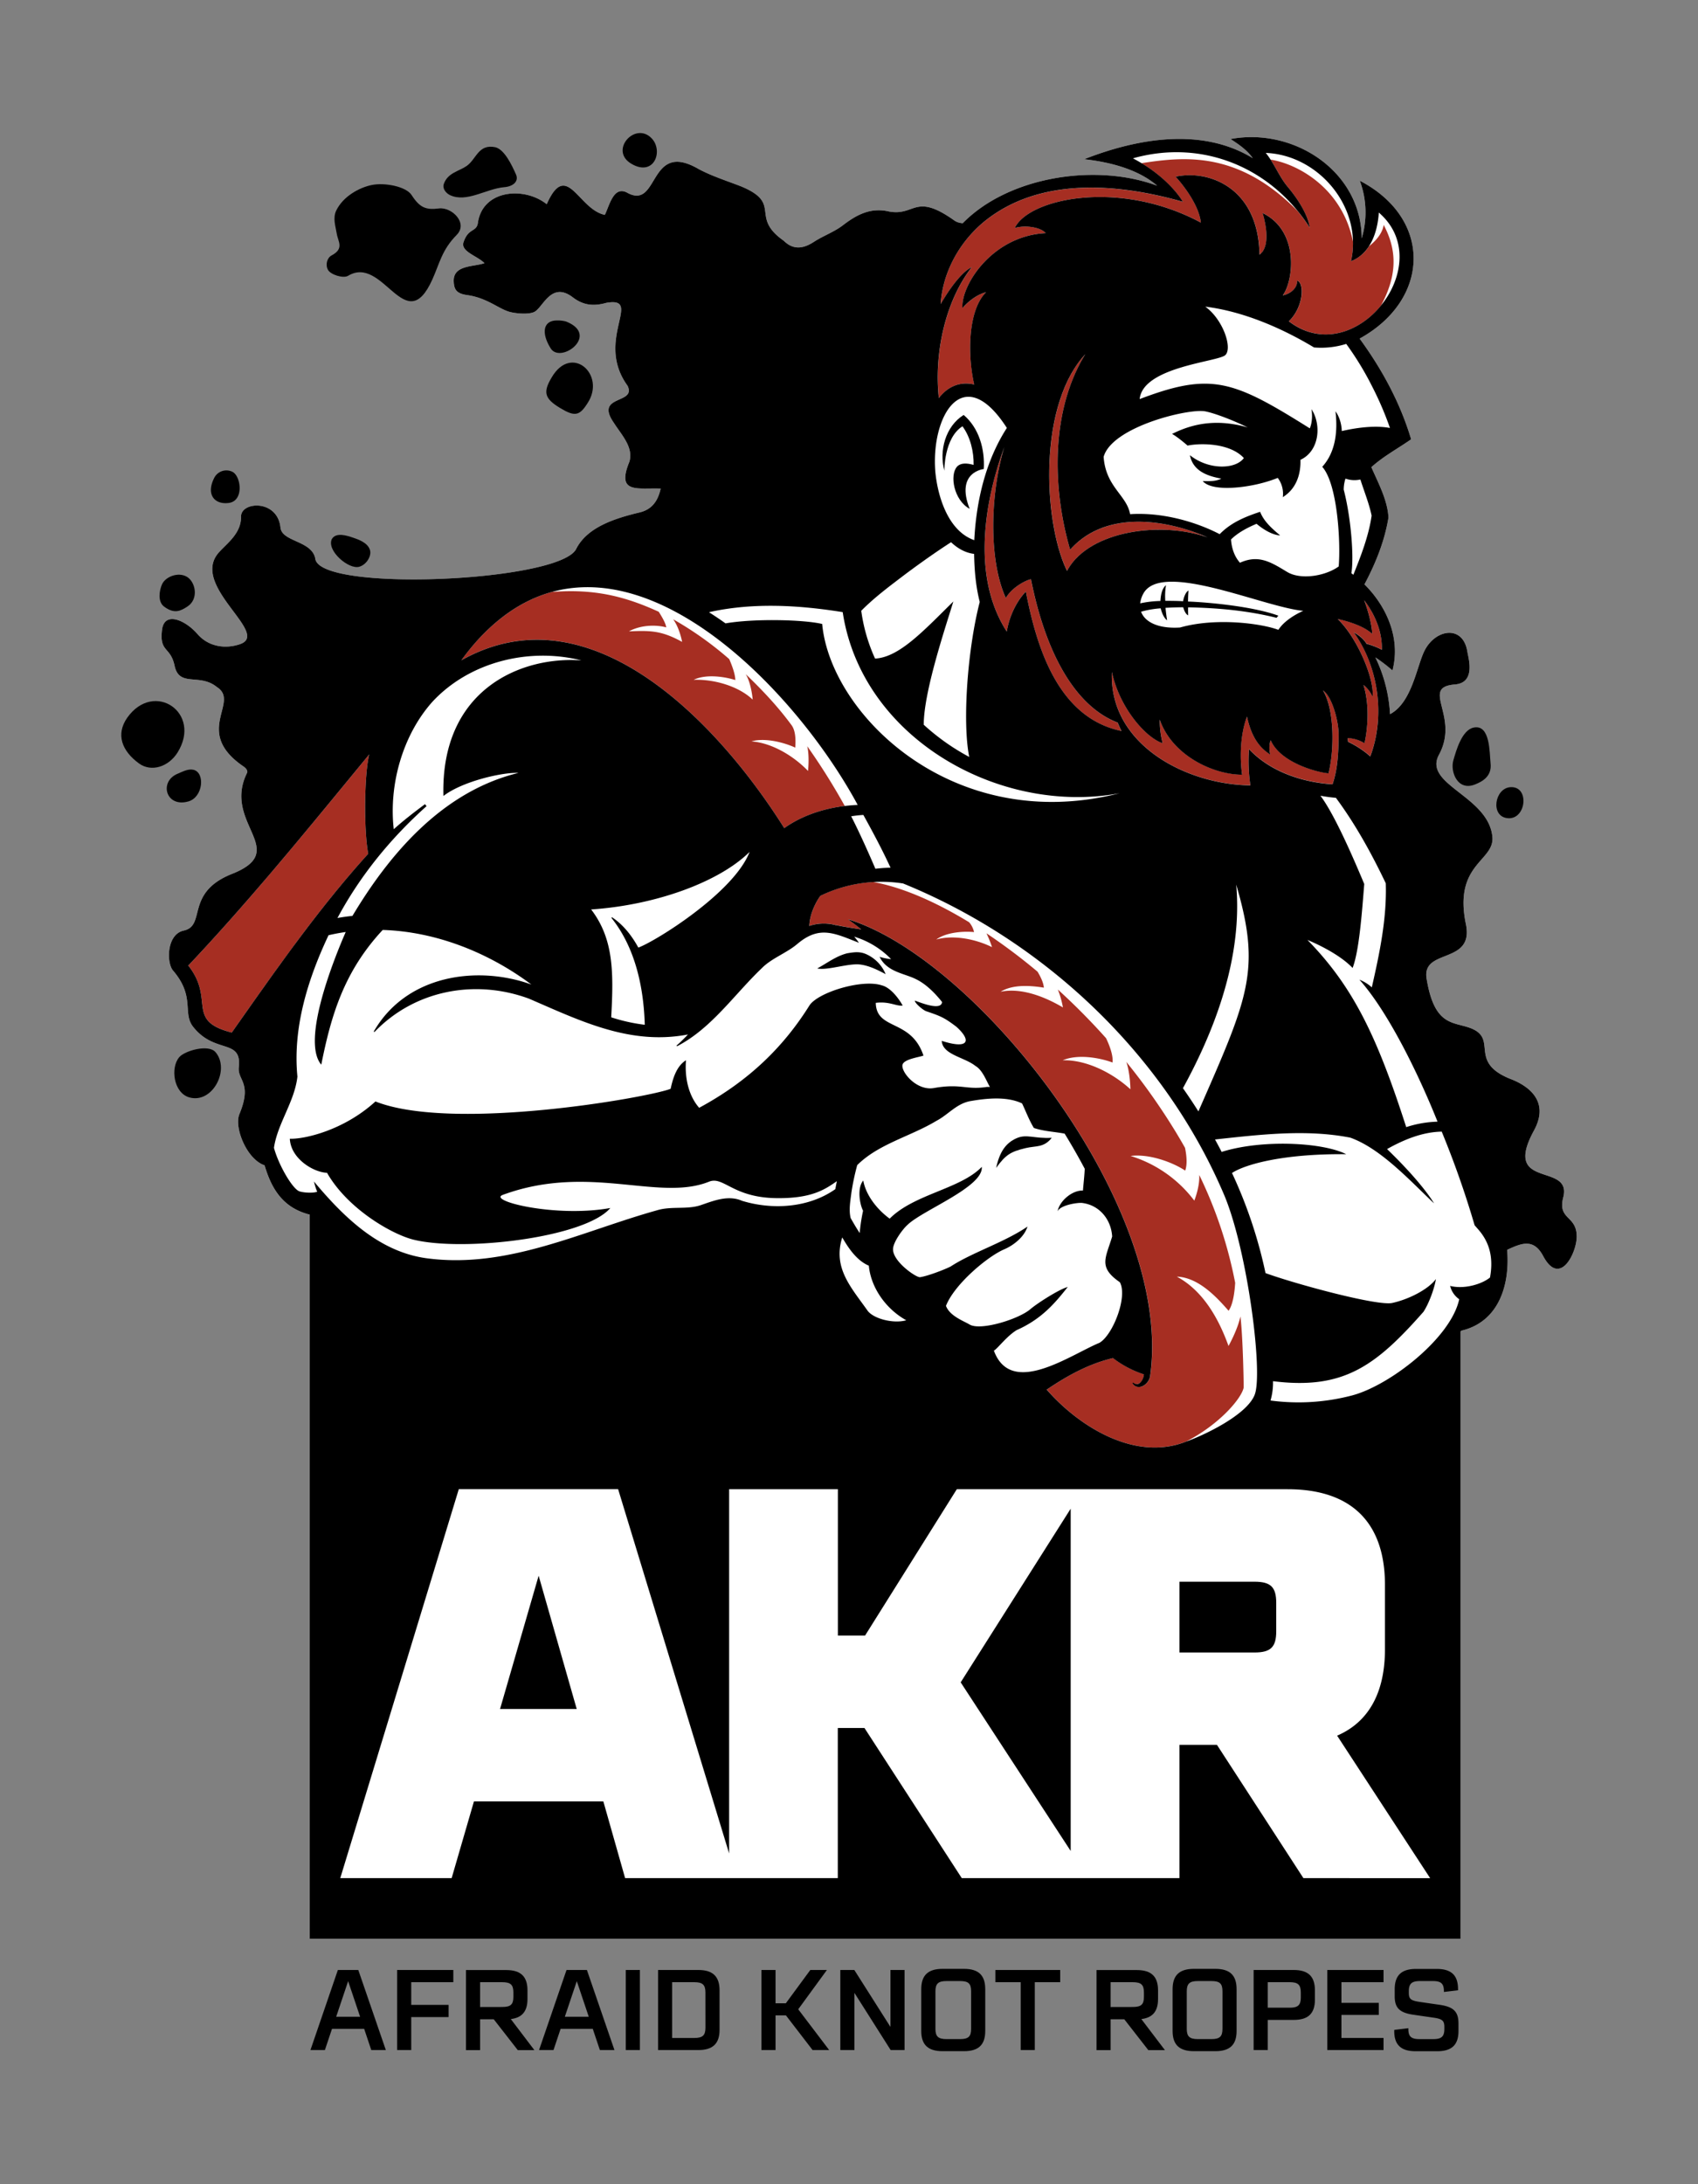 <svg id="artwork" xmlns="http://www.w3.org/2000/svg" viewBox="0 0 1008 1296"><rect x="0" y="0" width="1008" height="1296" fill="#808080" stroke="none"/><defs><style>.cls-1{fill:#fff;}.cls-2{fill:#a62e22;}</style></defs><path class="cls-1" d="M928,710.43c5.42-21.1-36.73-4.2-17.39-39.63,10.44-19.15-6.32-27.65-13.52-30.46-26.74-10.45-6.35-24.59-25.47-30.8-10-3.26-20.28-1.71-24.74-28.88-3-18.27,28.32-8.14,23.33-32.31-7.47-36.17,17.24-37.26,15.72-52-2.5-24.21-41.33-30.75-31.69-48.56,12.46-23-11.44-40,9.45-41.69,12.55-1,8-15.55,7.39-19.44-2.54-16.25-19.28-13.48-25.64-.16-4.46,9.27-7.46,30.55-20.26,37.22a88.13,88.13,0,0,0-8.69-33.66,95.64,95.64,0,0,1,10.13,7.73C831.58,379,823.36,360,810,346.74c6.61-12.44,12-25.7,14.26-39.7-.64-10.55-6.06-20.37-10.16-29.84,7.14-6.47,15.81-11.08,23.6-16.54-6.47-21.7-17.3-41.58-30.57-59.75,41.81-23,43.62-71,.1-93.68a53.8,53.8,0,0,1,1.13,34.23c-.21-39.95-40.44-66-77.87-58.95,5.08,3.26,9.84,6.58,13.22,11.35-30.28-18.48-68.5-11.76-100.09.61,14.36,1.6,31.56,5.61,43.32,15.73-36.57-13.6-88.4-5.38-115.43,22.25a9.91,9.91,0,0,1-4.71-1.43C543,114,543.51,128.29,527.9,125.53c-10.89-2.6-19.19,1.74-27.49,8.11-5.2,4-11.68,6.25-17.22,9.85-6.33,4.12-12.22,5-17.94-.65-20.55-14.39-.37-22-25.47-32.31-8.4-3.25-17.1-6-25-10.2-30.2-17.61-23.2,24.89-42.66,13.9-7.9-4-10.29,7.58-13.06,13.27-15.87-3.27-22.63-33-34.51-6.34-13.44-10.7-38.35-8.62-40.91,11.43-1,5.21-5.64,2.64-8.47,11.15-1.86,5.58,8.39,8.16,12.42,12.42-6.8,2.32-18.86,1-18.23,11.12.26,4.91,2,7,8.19,7.85,11.65,1.67,18.47,8.13,24.94,9.92,3.66,1,12,1.85,15.21-.26,5-3.3,9.95-17.88,22.39-8.31,6.41,4.84,12.51,5.29,19.84,3.22,22.23-3.85-7.06,22.12,12.57,49.13,5.62,11.25-20,5.12-8,22.21,4.3,6.83,11.75,14.35,9.1,23-7.84,19.13,4.79,15.33,18.59,15.87-1.62,7.54-5.35,12.44-12.48,14.14-14.47,3.47-31.15,8.64-37.71,21.75-10.1,19.44-151.58,25.66-154.8,5.88-1.79-11-19.82-10-20.7-18.64-1.73-16.86-23.56-15.59-23.42-6.45.16,11.07-10.44,17.12-14.49,22.88-13.52,19.68,31.77,46.57,13.93,52.73-8.66,3-18.7,1.63-25.32-6-7.07-8.19-19.59-13.77-21-2.55-1.7,13.63,5,9.75,7.44,21.37,2.77,13,14.78,4.25,25.07,12.62,14.18,8.93-14.51,26.49,15.92,47.21,2,1.39,2.42,2.88,2.07,3.65-15.11,30.3,26.71,46.23-9.58,60.27-27.3,11.2-14.6,30.49-28.06,33.39-10.18,2.19-10.3,19.11-6.33,23.74,13.29,15.48,5.44,25.14,11.91,33.35,12.89,16.38,29,6.75,27.13,24-.88,7.83,8.13,9.11.36,27.79-3.29,8,4.38,26.86,14.91,30.4h0c4.52,15.55,11.95,25.52,26.8,29.32v429.71H867.06V790.08l.36-.5c22.53-5.23,29-27.41,27.29-48,8.49-3.92,15.69-7,21.39,3.72,9.95,18.67,20-2.12,19.9-11.75C935.88,720.94,924.56,723.91,928,710.43Z"/><path class="cls-2" d="M716.85,318.84c-25.83-11.24-61-15.81-81.58,7.33-10.71-36.8-11.51-82.74,9-116-28.78,31.37-24.37,101.31-10.8,128.55C645.73,315.44,687.89,308.81,716.85,318.84Z"/><path class="cls-2" d="M596.19,265.27c-12.33,33.82-19,77.74,1.47,109.46C600.38,359,609,351.05,609,351.05c6.39,33.24,19.19,74.95,56.74,82.72a53,53,0,0,1-2.28-5C638.55,419.22,620.81,388,612,343.7c-2.94.49-11.33,4.82-14.94,11.17C586.7,331.86,587.9,292.71,596.19,265.27Z"/><path class="cls-2" d="M702.23,119.78c-38.77-11-85.6-15.06-118.6,12.26-14.37,12.1-24,29.6-25.19,48.37,11.59-19.82,18.41-21.8,18.41-21.8-15.73,20.14-22.36,51.22-19.47,77.58,6-7.77,13.54-9.79,21-8.05-3.71-15.53-4.31-43.4,7-54.75-4.27,1-9.75,4.52-14,9.44-1-13.67,17.78-42.93,49.46-44.51-3-3.4-11.72-5-18.36-3.07,8.2-17.41,61.93-29.24,110.45-3.17-1.44-12.79-15-27.24-15-27.24,18.73-4.24,49.13,5.66,49.8,46.27,8.07-5.9,1.81-24.72,1.81-24.72,22,10.65,18.38,40.23,12,48.87,4.8-.94,8.79-4.57,8.52-8.77,4.36,1.28,4,15.56-4.93,24.14a43,43,0,0,0,5.29,3.45l.62.32c17.91,9.38,37.12,1.21,48.8-13.12,8.41-15.76,10.67-30.77,1.56-47.81-.81,5.46-5.33,10-8.73,12.66A22.37,22.37,0,0,1,802,155a47.55,47.55,0,0,0,1.2-11.55c-6.35-31.8-32.71-46.15-48.93-48.75,3.46,5.36,6.08,11.27,10.17,16.17C777,126,777.49,135.09,777.49,135.09a105.87,105.87,0,0,0-7.29-10C735,89.5,703.28,92.87,677.6,96.83,695.48,107.6,702.23,119.78,702.23,119.78Z"/><path class="cls-2" d="M688.45,426.93a55.48,55.48,0,0,0,1.73,14c-9.91-3.17-25.61-21-30.12-42.23-1.74,43,44,66.79,82.23,67.25a97.44,97.44,0,0,1-.82-21.52c12.5,13.34,31.6,19.69,49.58,20.85,3.17-9.33,3.53-19.4,3.62-29.19.08-8.09-3.88-22.92-9.3-26.51,7.07,11.75,6.66,36.11,3.26,49.2-6-.42-28.36-6-34.28-19.58-.76,1.31-1.25,5.35-.21,8.46-8.24-5.08-11.91-13.31-13.88-22.56-6,16.05-2.89,34.49-2.89,34.49C720.48,459.63,695.91,448.41,688.45,426.93Z"/><path class="cls-2" d="M814.79,413.35a19.45,19.45,0,0,0-5.4-7c4,12.53,2.29,27.41.6,34.6a19.92,19.92,0,0,0-10-3.06c.1.73.18,1.46.27,2.19a55.61,55.61,0,0,1,13.19,8.67c8.95-23.86,5-52.82-9.76-73.59,0,0,5.16,2.61,7.51,6.76a42,42,0,0,1,9.12,3.58c.29-10.56-4-20.83-10.51-29.42,2.42,6.45,4.41,13.78,4.8,20-6.51-6.14-20.52-8.84-20.52-8.84C805.89,378.54,816.05,403.13,814.79,413.35Z"/><path class="cls-2" d="M134.88,611.92c-23.84-7.2-7.59-19.42-23.11-39,37.82-40,72.43-82.84,107.42-125.26-2.85,11.33-3.38,43.73-.61,58.94-29.93,33-55.35,69.69-81,106.06C137.62,612.7,135.87,612.22,134.88,611.92Z"/><path class="cls-2" d="M283.38,380a141.74,141.74,0,0,0-9.51,11.77c77.39-43.49,153.43,38.72,191.69,99.6,10.4-7.42,23.17-11.57,35.93-13.13a383.19,383.19,0,0,0-22.28-35.47c1.43,6,.47,14.68.47,14.68-8.93-9.3-21.86-16.71-33.59-17.55,8.16-2.36,19.61.75,26,3.7.33-4.54.24-10-2.17-13.29-8.64-11.78-18.31-21.73-27.22-30.3,3.42,5.68,4.13,15.11,4.13,15.11-8-7.64-22.11-12.17-35.06-11.75,7.51-3.62,18.75-1.78,24.73.14,0-3.92-2.57-10.09-3.6-12.43a202.62,202.62,0,0,0-33.29-23.63c3.91,5.33,5.32,13.42,5.32,13.42-12.17-6.73-18.84-6.81-31.57-6.25,8-4.35,17.59-3.68,22.12-2.36-.16-2.32-2.78-6.69-4.44-9.27-19.71-9-37.91-13.77-63.49-11.74C312.27,355.51,297.36,364.66,283.38,380Z"/><path class="cls-2" d="M738.26,823.47c.13-.62-.37-29.67-1.89-42.36-1.8,8.24-7.08,17.53-7.08,17.53-6.25-17.44-15.78-33.16-30.66-41.14,13.08.48,24,12.63,30.71,20.25,2.64-3.72,3.58-11.07,3.91-16.58a257.55,257.55,0,0,0-21.33-64c.38,7.16-2.94,15.22-2.94,15.22a75,75,0,0,0-37.8-26.49c10.89-1.42,24.8,3.65,32.4,8.68,1.42-3.9.72-9.53-.1-13.51-5.15-9.14-10.74-18-16.69-26.68-5.74-8.38-11.82-16.48-18.16-24.28,2.34,6.75,2.43,16.22,2.43,16.22-11.16-10.2-26.71-17.62-40.2-17.2,9.09-3.86,22-1.47,29.6,1.32.47-4.66-2.23-11.07-3.88-14.46A396.2,396.2,0,0,0,628,587.15a56.4,56.4,0,0,1,3,10.62C619.51,591,605.92,586,594,588.46c7.49-4.64,18.46-3.58,25.68-2.43-.24-3.1-2.12-6.79-3.76-9.48a350.33,350.33,0,0,0-30.31-22.76,69.6,69.6,0,0,1,3.3,8.2c-10.2-5-23.15-7.33-33.12-4.52,6.06-4.4,16.25-5,22.44-4.42a13.43,13.43,0,0,0-2.9-5.82c-20.86-12.71-40.6-21-57-23.89a82.63,82.63,0,0,0-31.29,8.16s-6.14,8-6.59,17.87a26.83,26.83,0,0,1,15.92-.4v-.1c4.92,1.08,9.92,1.77,14.91,2.55-3.29-2.76-7.86-6-7.86-6C580.24,568.87,697.1,716.29,682.8,816.6c-1,5.34-7.44,8.84-10.48,4.16,0,0,5.68,2.91,6.79-5.29a61,61,0,0,1-18.36-9.67c-14,3.32-26.39,10-39.33,18.72,19.54,22.41,52.81,42.78,82.83,30.77C724.17,845,736.92,829.76,738.26,823.47Z"/><path d="M200.57,1168.9l-16.28,47.51h8.58l4.22-12.6h19.09l4.22,12.6h8.65L212.7,1168.9Zm-1,27.74,7.1-21.11,7.1,21.11Z"/><polygon points="235.75 1216.4 244.12 1216.4 244.12 1196.84 266.3 1196.84 266.3 1189.6 244.12 1189.6 244.12 1176.14 269.11 1176.14 269.11 1168.9 235.75 1168.9 235.75 1216.4"/><path d="M313.13,1186.12V1181c0-8.24-4-12.06-12.59-12.06H276.62v47.51H285v-18.3h8.11l14.27,18.3h9.85l-14-18.43C309.92,1197.24,313.13,1193.42,313.13,1186.12ZM285,1190.88v-14.74h13.13c5,0,6.64,1.54,6.64,6.09v2.62c0,4.55-1.68,6-6.64,6Z"/><path d="M336.31,1168.9,320,1216.41h8.58l4.22-12.6h19.09l4.22,12.6h8.65l-16.35-47.51Zm-1,27.74,7.1-21.11,7.1,21.11Z"/><rect x="371.49" y="1168.9" width="8.38" height="47.5"/><path d="M414.57,1168.9H390.65v47.51h23.92c8.57,0,12.59-3.82,12.59-12V1181C427.16,1172.72,423.14,1168.9,414.57,1168.9Zm4.22,34.24c0,4.56-1.68,6.1-6.63,6.1H399v-33.1h13.14c4.95,0,6.63,1.54,6.63,6.09Z"/><polygon points="490.88 1168.9 481.03 1168.9 466.49 1188.67 460.39 1188.67 460.39 1168.9 452.02 1168.9 452.02 1216.4 460.39 1216.4 460.39 1195.84 466.56 1195.84 482.37 1216.4 492.22 1216.4 473.86 1192.22 490.88 1168.9"/><polygon points="528.6 1202.67 507.16 1168.9 498.85 1168.9 498.85 1216.4 507.23 1216.4 507.23 1182.5 528.73 1216.4 536.98 1216.4 536.98 1168.9 528.6 1168.9 528.6 1202.67"/><path d="M572.28,1168.23H559.55c-8.64,0-12.66,3.82-12.66,12.06v24.79c0,8.18,4,12,12.66,12h12.73c8.65,0,12.6-3.82,12.6-12v-24.79C584.88,1172.05,580.93,1168.23,572.28,1168.23Zm4.22,35.58c0,4.56-1.6,6.1-6.56,6.1h-8c-5,0-6.63-1.54-6.63-6.1v-22.25c0-4.55,1.67-6.09,6.63-6.09h8c5,0,6.56,1.54,6.56,6.09Z"/><polygon points="590.91 1176.14 605.92 1176.14 605.92 1216.4 614.29 1216.4 614.29 1176.14 629.37 1176.14 629.37 1168.9 590.91 1168.9 590.91 1176.14"/><path d="M687.46,1186.12V1181c0-8.24-4-12.06-12.6-12.06H650.94v47.51h8.37v-18.3h8.11l14.27,18.3h9.85l-14-18.43C684.24,1197.24,687.46,1193.42,687.46,1186.12Zm-28.15,4.76v-14.74h13.14c5,0,6.63,1.54,6.63,6.09v2.62c0,4.55-1.67,6-6.63,6Z"/><path d="M721.49,1168.23H708.76c-8.64,0-12.66,3.82-12.66,12.06v24.79c0,8.18,4,12,12.66,12h12.73c8.64,0,12.6-3.82,12.6-12v-24.79C734.09,1172.05,730.13,1168.23,721.49,1168.23Zm4.22,35.58c0,4.56-1.61,6.1-6.56,6.1h-8c-5,0-6.64-1.54-6.64-6.1v-22.25c0-4.55,1.68-6.09,6.64-6.09h8c5,0,6.56,1.54,6.56,6.09Z"/><path d="M768,1168.9H744.2v47.51h8.38v-17.89H768c8.64,0,12.59-3.82,12.59-12.06V1181C780.58,1172.72,776.63,1168.9,768,1168.9Zm4.22,16.28c0,4.56-1.68,6.1-6.57,6.1H752.58v-15.14h13.06c4.89,0,6.57,1.54,6.57,6.09Z"/><polygon points="787.95 1216.4 821.32 1216.4 821.32 1209.24 796.33 1209.24 796.33 1195.57 818.51 1195.57 818.51 1188.4 796.33 1188.4 796.33 1176.14 821.32 1176.14 821.32 1168.9 787.95 1168.9 787.95 1216.4"/><path d="M854.48,1189.54l-11.59-1.68c-5.42-.8-6.56-1.74-6.56-5.49v-.81c0-4.55,1.74-6.09,6.7-6.09h7.57c4.89,0,6.56,1.54,6.56,6v.47l8.38-1v-.73c0-8.11-3.95-11.93-12.6-11.93H840.55c-8.58,0-12.6,3.82-12.6,12.06v4.16c0,7,3,9.84,11.39,11l11.59,1.68c5.23.73,6.5,1.81,6.5,5.49v1.14c0,4.56-1.67,6.1-6.56,6.1h-8.18c-5,0-6.63-1.54-6.63-6v-.47l-8.31,1a1.82,1.82,0,0,0-.07.74c0,8.11,4,11.93,12.67,11.93h12.86c8.64,0,12.6-3.82,12.6-12v-4.42C865.81,1193.62,862.93,1190.74,854.48,1189.54Z"/><path d="M572.06,246.21c-10.81,6.76-14.67,21.24-11.46,33.07,0,0-.21-19.43,10.76-26.34,4.75,6.43,6.77,15.22,6.61,22.91-4.2-1.2-7.84-1.21-9.87,1.08-4.45,5-1.89,19.83,7.53,25C567,280,584,278.3,584,278.3,584.72,266.62,581.24,254,572.06,246.21Z"/><path d="M603.35,675.42c-6.12,2.76-9.89,7.77-12,17.57,5.67-7.91,8.76-9.65,17.37-11.73,6.39-1.55,10.87-.1,15.64-6.15C613.9,675.74,609.46,672.65,603.35,675.42Z"/><path d="M511,572.35c6.1.91,11.34,3.94,14.75,5.65a22.4,22.4,0,0,0-10.41-11.29c-4.41-2.34-7.81-1.83-12.37-1.08-6.75,1.68-11.94,5.86-17.82,9C491.27,576,503.92,571.3,511,572.35Z"/><path d="M862.76,451.18c-1.93,6.66,2.5,18.53,13,14.23,3.87-1.59,10-4.54,9.1-12.5-.68-6.31-.12-23.39-10.15-21.17C867.83,433.26,864.48,445.2,862.76,451.18Z"/><path d="M894.87,485.46h0c11.22,1.24,13.41-19.18,1.74-18.39C887.31,467.7,884.55,484.33,894.87,485.46Z"/><path d="M327.47,224c-5.24,8.76-4.2,12.51,5,18.07,8.73,5.27,11.54,4.77,16.36-2.92C359.91,222.24,339.22,203.77,327.47,224Z"/><path d="M111.84,475.53h0c8.75-2.5,10.06-17.09,3-18.77-3.09-.73-6.35,1.06-9.47,2.37C94.27,463.77,98.43,479.36,111.84,475.53Z"/><path d="M106.44,627.24c-5.42,6.28-3.38,21.22,5.89,23.89,13.83,4,24.45-16.58,15.59-26.85C123.72,619.41,109.69,623.47,106.44,627.24Z"/><path d="M157.05,691.4c4.52,15.55,11.95,25.52,26.8,29.32v429.71H867.06V790.08l.36-.5c22.53-5.23,29-27.41,27.29-48,8.49-3.92,15.69-7,21.39,3.72,9.95,18.67,20-2.12,19.9-11.75-.12-12.59-11.44-9.62-8-23.1,5.42-21.1-36.73-4.2-17.39-39.63,10.44-19.15-6.32-27.65-13.52-30.46-26.74-10.45-6.35-24.59-25.47-30.8-10-3.26-20.28-1.71-24.74-28.88-3-18.27,28.32-8.14,23.33-32.31-7.47-36.17,17.24-37.26,15.72-52-2.5-24.21-41.33-30.75-31.69-48.56,12.46-23-11.44-40,9.45-41.69,12.55-1,8-15.55,7.39-19.44-2.54-16.25-19.28-13.48-25.64-.16-4.46,9.27-7.46,30.55-20.26,37.22a88.13,88.13,0,0,0-8.69-33.66,95.64,95.64,0,0,1,10.13,7.73C831.58,379,823.36,360,810,346.74c6.61-12.44,12-25.7,14.26-39.7-.64-10.55-6.06-20.37-10.16-29.84,7.14-6.47,15.81-11.08,23.6-16.54-6.47-21.7-17.3-41.58-30.57-59.75,41.81-23,43.62-71,.1-93.68a53.8,53.8,0,0,1,1.13,34.23c-.21-39.95-40.44-66-77.87-58.95,5.08,3.26,9.84,6.58,13.22,11.35-30.28-18.48-68.5-11.76-100.09.61,14.36,1.6,31.56,5.61,43.32,15.73-36.57-13.6-88.4-5.38-115.43,22.25a9.91,9.91,0,0,1-4.71-1.43C543,114,543.51,128.29,527.9,125.53c-10.89-2.6-19.19,1.74-27.49,8.11-5.2,4-11.68,6.25-17.22,9.85-6.33,4.12-12.22,5-17.94-.65-20.55-14.39-.37-22-25.47-32.31-8.4-3.25-17.1-6-25-10.2-30.2-17.61-23.2,24.89-42.66,13.9-7.9-4-10.29,7.58-13.06,13.27-15.87-3.27-22.63-33-34.51-6.34-13.44-10.7-38.35-8.62-40.91,11.43-1,5.21-5.64,2.64-8.47,11.15-1.86,5.58,8.39,8.16,12.42,12.42-6.8,2.32-18.86,1-18.23,11.12.26,4.91,2,7,8.19,7.85,11.65,1.67,18.47,8.13,24.94,9.92,3.66,1,12,1.85,15.21-.26,5-3.3,9.95-17.88,22.39-8.31,6.41,4.84,12.51,5.29,19.84,3.22,22.23-3.85-7.06,22.12,12.57,49.13,5.62,11.25-20,5.12-8,22.21,4.3,6.83,11.75,14.35,9.1,23-7.84,19.13,4.79,15.33,18.59,15.87-1.62,7.54-5.35,12.44-12.48,14.14-14.47,3.47-31.15,8.64-37.71,21.75-10.1,19.44-151.58,25.66-154.8,5.88-1.79-11-19.82-10-20.7-18.64-1.73-16.86-23.56-15.59-23.42-6.45.16,11.07-10.44,17.12-14.49,22.88-13.52,19.68,31.77,46.57,13.93,52.73-8.66,3-18.7,1.63-25.32-6-7.07-8.19-19.59-13.77-21-2.55-1.7,13.63,5,9.75,7.44,21.37,2.77,13,14.78,4.25,25.07,12.62,14.18,8.93-14.51,26.49,15.92,47.21,2,1.39,2.42,2.88,2.07,3.65-15.11,30.3,26.71,46.23-9.58,60.27-27.3,11.2-14.6,30.49-28.06,33.39-10.18,2.19-10.3,19.11-6.33,23.74,13.29,15.48,5.44,25.14,11.91,33.35,12.89,16.38,29,6.75,27.13,24-.88,7.83,8.13,9.11.36,27.79-3.29,8,4.38,26.86,14.91,30.4M742.29,466c-38.19-.46-84-24.23-82.23-67.25,4.51,21.26,20.21,39.06,30.12,42.23a55.48,55.48,0,0,1-1.73-14c7.46,21.48,32,32.7,48.92,32.69,0,0-3.06-18.44,2.89-34.49,2,9.25,5.64,17.48,13.88,22.56-1-3.11-.55-7.15.21-8.46,5.92,13.56,28.32,19.16,34.28,19.58,3.4-13.09,3.81-37.45-3.26-49.2,5.42,3.59,9.38,18.42,9.3,26.51-.09,9.79-.45,19.86-3.62,29.19-18-1.16-37.08-7.51-49.58-20.85A97.44,97.44,0,0,0,742.29,466Zm-99.74,247.8c10.17,1.32,17.06,9.79,17.68,19.89-3.93,13-8.38,18.18,4.57,27.14,4.75,8.64-4.23,31.44-12.14,35.94-17.44,7.22-52.4,32.49-62.65,4.64,2.2-1.17,7.39-8.37,13.45-12.15,15-6.63,22.89-16.16,30.38-25.6-4.4,1-17.53,9.2-22.14,13.12-7,6-29.7,13-36.13,9.12-3.29-2-11.79-5-14-11.06,4.92-12.7,24.55-29.26,34.54-33.53,6.4-2.75,12.21-8,13.83-13.51-13.59,9.33-32.68,15.28-45.48,23.61-3,1.62-13.61,5.75-18.3,6.42-2.24.32-16.62-9.54-16-17,.32-4.17,5.83-11.69,8.66-14.12,8.86-8.63,45.14-22.49,44-34.34-12.68,13.18-40.11,16.07-54.67,30.72-6.77-4.91-14-13.28-15.69-22.62-3.77,4.44-2.11,14.06-.11,17.93a106.38,106.38,0,0,0-2,13.23c-2.15-3.24-4-6.48-5.38-8.91-1.17-4.92-.16-10,.48-15.26a145.94,145.94,0,0,1,3.43-16.13c12.67-12.63,31.66-17,47.06-26.3,7.09-3.68,12.05-10.45,20.56-11.76,9.49-1.64,21.4-2.78,30.24,1.45,2.28,4.76,4.13,9.82,7,14.56,5.87,2,12.46,2.24,18.28,3.37q6.28,10.23,11.92,20.84c-.17,4.15-.72,8.68-1.06,12.94-6.23-.3-13.85,6-15.06,12.3C629.58,714.93,640,713.44,642.55,713.78ZM515.77,751c1.28,13.44,10.52,25.93,22.22,32.38-7.25,2.12-18.84-.65-22.78-5.42-9.71-13.85-21-25.46-15.22-43.73C503.9,741,508.75,748,515.77,751Zm229.11,76.45c-4.64,12.34-31.11,24.57-40.51,27.82-30,12.11-63.38-8.29-83-30.73,12.94-8.74,25.37-15.4,39.33-18.72a61,61,0,0,0,18.36,9.67c-.35,3.41-2.83,7.63-6.5,4.88l-.29.41c3,4.68,9.5,1.18,10.48-4.16,14.3-100.31-102.56-247.73-179.36-271.16,0,0,4.57,3.22,7.86,6-5-.78-10-1.47-14.91-2.55v.1a26.83,26.83,0,0,0-15.92.4c.45-9.85,6.59-17.87,6.59-17.87a83.33,83.33,0,0,1,49.09-7.33C620,558.35,691.69,625.94,727,709.72,740.6,742.67,749.83,814.25,744.88,827.43ZM382.76,608.06a105.42,105.42,0,0,1-19.93-4.43c1.54-27.22,1.34-46.68-11.9-64,38.55-2.58,76.16-16.41,94.06-34.15-9.33,24.26-56.08,53.2-66.05,56.77-3.84-7-8.91-13.55-15.64-18l-.35.36C377.15,562.31,382.12,585.87,382.76,608.06ZM273.87,391.8A141.74,141.74,0,0,1,283.38,380c78.18-85.9,185.25,22.53,225.78,97.6-15.22.65-31.12,4.87-43.6,13.77C427.3,430.52,351.26,348.31,273.87,391.8Zm-10.64,80.5c11.34-8.76,35.21-14.16,44.57-13.7-46.3,11.24-77.71,50-98.57,84.85-3,.31-5.94.72-8.89,1.24,13.5-25.17,31.55-47.26,52.87-66.35l-.91-1.19c-6.29,4.67-12.76,9.66-18.55,14.87-3-26.38,5.25-55.78,22.91-75.58,22-23.74,57.39-32.42,88.48-24.58C309.91,389.2,261.5,408.68,263.23,472.3ZM134.88,611.92c-23.84-7.2-7.59-19.42-23.11-39,37.82-40,72.43-82.84,107.42-125.26-2.85,11.33-3.38,43.73-.61,58.94-29.93,33-55.35,69.69-81,106.06C137.62,612.7,135.87,612.22,134.88,611.92ZM422,363c25.7-5.52,52.43-3.93,78.26.21,11.29,74.67,93,120.74,164.36,107.46C565.87,495.8,493,423.86,488.08,370.23c-11.39-2.66-40.78-3.26-57.38-.35-3.21-2.29-6.48-4.5-9.81-6.6Zm213.29-36.84C655.85,303,691,307.6,716.85,318.84c-29-10-71.12-3.4-83.4,19.91-13.57-27.24-18-97.18,10.8-128.55C623.76,243.43,624.56,289.37,635.27,326.17Zm56.64,34.5c3.25-.18,7.26-.34,10.48-.32,1.16,4.25,2.91,4.77,2.91,4.77,0-1.68-.09-2.9,0-4.75,17.61.34,35.35,1.95,52.48,6.22l1.08-1.27c-15.08-5.49-41.24-7.92-53.62-8.39,0-2.18.08-4,.26-6.49-1.51.64-2.89,4-3.16,6.31-3.2-.19-7.35-.24-10.59-.22a39,39,0,0,1,.41-9.28c-2.47,1.94-3.11,6-3.31,9.36A62.63,62.63,0,0,0,676.85,358a15.89,15.89,0,0,1,1.79-5.61c10.59-20.14,71.51,7.95,95.06,10.05,0,0-10.31,4.24-14.81,11.28-9.75-3.71-36.9-7.49-58.37-1.38-12.95.82-20.92-3.26-23.13-9.38a56.53,56.53,0,0,1,11.64-2c1.49,5.85,3.8,7.09,3.8,7.09C692.45,365.58,692.11,363.12,691.91,360.67Zm-28.44,68.08a53,53,0,0,0,2.28,5C628.2,426,615.4,384.29,609,351.05c0,0-8.63,8-11.35,23.68-20.51-31.72-13.8-75.64-1.47-109.46-8.29,27.44-9.49,66.59.9,89.6,3.61-6.35,12-10.68,14.94-11.17C620.81,388,638.55,419.22,663.47,428.75Zm-85.1-108.22c-15.32-5.31-21.59-25.32-23.11-40.16-2.88-33.29,16.44-66.8,42.43-26.44h0C585.26,273.17,579.55,297,578.37,320.53Zm-40.22,19.64c8.61-6.38,17.4-12.62,26.41-18.43,3.84,3.61,8.4,6.29,13.69,6.93.17,9.82,1,19.18,3.34,28.53-7.15,27.51-10.43,70.94-6.24,91.94a131.91,131.91,0,0,1-27-19.1c0-19.18,12.17-55.57,17.58-73.14-17.77,17.51-32.22,33.17-46.48,33.88a101,101,0,0,1-8.2-28.35C519.39,354.17,528.9,347.23,538.15,340.17Zm-9.5,174.68c-2.86.06-5.88.27-9,.64-3.13-7.3-9.09-20.87-14.38-31.13a70.6,70.6,0,0,1,7.24-.8C518.29,494,523.79,504.26,528.65,514.85ZM702.24,645.68c28.74-52.36,34.19-92.07,31.62-120.83,14.86,50.85,7.36,66.69-22.44,134.6Q707,652.44,702.24,645.68Zm81.63-173.53c3.06.56,6.13,1,9.17,1.24,11.59,15.63,21.21,33.12,29.61,50.71.69,20.72-3.67,41.58-8.29,61.75a24.26,24.26,0,0,0-7.37-4.56c17.1,19.14,35.06,55.94,46.39,84.26a65.21,65.21,0,0,0-18.59,3.24c-17-52.74-31-82.86-58.63-111.06,0,0,17.69,7,26.8,16.62,3.89-10.16,5.51-32.39,6.91-49.83C803.48,509.29,792.4,483.53,783.87,472.15Zm36.45-86.6A42,42,0,0,0,811.2,382c-2.35-4.15-7.51-6.76-7.51-6.76,14.77,20.77,18.71,49.73,9.76,73.59a55.61,55.61,0,0,0-13.19-8.67c-.09-.73-.17-1.46-.27-2.19A19.92,19.92,0,0,1,810,441c1.69-7.19,3.36-22.07-.6-34.6a19.45,19.45,0,0,1,5.4,7c1.26-10.22-8.9-34.81-20.7-46.1,0,0,14,2.7,20.52,8.84-.39-6.18-2.38-13.51-4.8-20C816.35,364.72,820.61,375,820.32,385.55Zm-6.07-79.61c-1.71,12-6.31,23.79-10.83,35.09l-1.19-.89c1.62-9.61-.22-33.1-4.55-49.62a21.74,21.74,0,0,1,1.05-6.54,15.63,15.63,0,0,0,8.84.53C809.87,291.7,812.71,298.67,814.25,305.94Zm.36-76.53a192.47,192.47,0,0,1,10.53,24.53c-6.76-1.29-16.46-.95-28.6,1.83-.27-7.5-3.74-11.7-3.74-11.7,1.37,11.62.18,24.07-7.86,32.91,9,10.1,11,44.22,9.77,59.12-7.87,5.72-22.53,8.15-30.6,3.27-9.61-5.8-16.86-10.48-28-5.47-3.35-3.66-5-8.84-5.33-13.81,4.19-4.12,9.73-7,15.16-9.29,8.54,7.13,14,6.88,14,6.88-4.71-3.93-9.66-8.24-11.88-14-8.83,2.92-17.32,6.38-24,13.27-15.33-7.91-35-13.05-53.18-11.86-2-11.33-14.44-16.07-15.72-34,4.89-17.84,50.54-28.95,60.37-27,4.78.93,14.88,4.51,25.14,9.51-16.08-4.59-30.52-3.37-44.88,3.88,3.5,1.89,9.2,6.91,9.2,6.91,8.55-1.7,25.47-1.29,33.41,7.4-4.76,6.63-20.6,7.37-32-1.68C708.28,280,717.68,282.59,725,284c-3.06,1.57-6,1.55-11,1.44,5.72,7,30.22,4,44.52-1.88a15.63,15.63,0,0,1,3,11.43c9.44-5.86,10.67-16.09,10.47-22.15,11.14-5.1,12.72-20.56,6.56-30.07,0,0,1.18,6.18-1,11.4-45.43-28.49-58.41-33.57-101-17.37,1.9-19.23,46.72-22.1,50.87-26.12,4.31-4.17-1.32-21.08-11.92-28.73,23,2.85,46.08,13.09,64.55,24.21a49.93,49.93,0,0,0,19.12-2.1A179.87,179.87,0,0,1,814.61,229.41ZM583.63,132c33-27.32,79.83-23.27,118.6-12.26,0,0-8-14.45-29.67-25.79,41.13-11.63,82.05,5.33,104.93,41.1,0,0-.45-9.09-13.09-24.23-5.12-6.13-7.91-13.87-13-20.09C783.16,92,809.17,123.56,802,155c11.53-4.53,15.76-17.16,16.53-28.86,35.89,30.84-14.4,94.38-53.44,64.5,8.92-8.58,9.29-22.86,4.93-24.14.27,4.2-3.72,7.83-8.52,8.77,6.42-8.64,10-38.22-12-48.87,0,0,6.26,18.82-1.81,24.72-.67-40.61-31.07-50.51-49.8-46.27,0,0,13.58,14.45,15,27.24-48.52-26.07-102.25-14.24-110.45,3.17,6.64-1.89,15.4-.33,18.36,3.07-31.68,1.58-50.42,30.84-49.46,44.51,4.23-4.92,9.71-8.43,14-9.44-11.31,11.35-10.71,39.22-7,54.75-7.42-1.74-15,.28-21,8.05-2.89-26.36,3.74-57.44,19.47-77.58,0,0-6.82,2-18.41,21.8C559.66,161.64,569.26,144.14,583.63,132Zm-421,549.08c2.06-14.36,12.27-27.39,13.93-42.28-2.84-29,6.2-57.87,18.47-83.88q5.09-1.19,10.2-1.91c-6.31,14.44-26.71,64.3-14.51,78.72,5.83-29.16,13.42-55.19,36.47-79.95,31.6,1,62.73,13.34,88.25,32.39-31.62-11.41-74-6.09-93.57,27.92l.41.28c23.94-24.95,59.88-31.57,91.77-19.8,30.39,13.1,59.93,27.84,94.36,21.24-2.16,2.27-4.37,4.49-6.77,6.57l.25.43c20.5-10.57,33.92-30.67,50.3-46.29,5.77-5.9,14.47-8.87,20.93-14.25,13.25-11.33,22.12-6.6,36.78-.86a32.86,32.86,0,0,0-2.82-3.64A51.23,51.23,0,0,1,529,569.12a37,37,0,0,1-6.84-1.37c4.41,9.11,15,9.8,21.81,13.35,6.13,3,11.61,8.81,15.27,13.43-.39,5.63-13.66,0-16.13-.8-.11,1.52,4.89,5.66,6.73,6.29,8.89,3,10.76,3.85,17.78,9.11,9,8,8.07,13.8-8.57,8.47.51,8.29,13.43,9.6,20.07,14.93,4.42,2.49,7,10.25,8.57,12.4h-1.84c-12.28,1.92-15.19-2.15-31.14.61-10.64,2.13-20.34-10-18.88-14,1.19-3.16,9.77-4.23,12.37-5.2-7.36-22-27.94-14.72-28.31-31.29,8.13-1,12,2.06,15.94,1.62-.32-.83-5.85-10.41-12.36-12-11.72-3.91-38.09,4.23-43,12-15,23.95-35.37,44.44-65.42,60.65-6.08-6.94-8.68-17.36-7.82-28.21-5.64,3.48-7.81,10.85-9.11,16.93-12.81,5.13-129.47,25.69-175.24,7.52-18.79,17.13-42,22.39-50.82,22.13.51,11.71,13.91,19.91,22.07,20.2,12.36,21.61,38.87,36.69,51.61,39.74,30,7.19,101.6-1.27,116.58-18.85-32.55,5.86-73.28-4.34-63.8-7.81,51.25-18.79,92.44,4.19,122.38-7.81,8.65-3.47,14,9.44,40,9.76,20.81.26,28.61-5,35.89-10.06-.32,1.56-.62,3.14-.9,4.72-15.78,11.12-37.27,12.47-55.42,6.92-8.15-3.56-16.74-.08-24.51,2.6-8.13,2.72-17.39.46-25.81,3-45,12.53-88.82,34.93-136.85,28.5-28.32-3.8-49.38-24.61-66.91-45.52a36.79,36.79,0,0,0,1.91,6.05c-3.07,1.06-9.39.4-11-.44C173.22,704.61,165.45,691.35,162.64,681.12Zm611.12,433.31-51.33-79.09H700.16v79.09H570.94l-57.77-89.09H497.35v89.09H371.09l-12.92-45.51H281.35l-13.23,45.51H202l70.36-230.79h94.58l65.9,216.15V883.64h64.56v86.83h16.14L568,883.64H764.4c37.76,0,57.77,19.69,57.77,56.81v38.09c0,25.82-9.68,43.25-28.4,51.32L849,1114.43ZM884.53,758c-4.5,3.78-15,7.18-23.68,5a13.55,13.55,0,0,0,5.4,7.91C861.27,794,825,822.11,802.61,828A125.18,125.18,0,0,1,754.23,831a38,38,0,0,0,1.48-11.47c41.62,5.19,60.78-8.77,89.31-41.16,3.26-4.92,6.56-14,7.39-19.44-4.54,6.13-16,12-25.87,14.18-8.93,2-58.56-11.56-75.28-17.72A273.84,273.84,0,0,0,731.36,696c7.54-5,30-11.52,67.81-11.15-14-7.08-50-8.89-73.95-1.36q-1.92-3.72-3.94-7.38c26.39-2.85,54-6.24,80.29-1.09,18.18,6.46,35.67,25.76,49.72,39,0,0-6.25-11.34-27.88-32.21,9.91-5.57,21-10.16,32.45-10.35A554,554,0,0,1,875.38,727l2,2.3C884.5,737.31,886.59,746.57,884.53,758Z"/><path d="M336,190.77a19.45,19.45,0,0,0-6-.6h0c-7.84.39-8.48,7.88-3.16,16.41C332.62,216.31,356.4,198.79,336,190.77Z"/><path d="M375,97.29C388.4,105,394,89.38,386.77,82,376.93,71.88,361.3,89.48,375,97.29Z"/><path d="M206.63,163.65c21-12.7,34,37.64,50,2.24,4.33-9.57,5.61-17.54,14.51-26.55,6.86-7-2.92-16.61-10.6-15.65s-11.32-.4-16.18-7.92c-3.37-5.21-16.11-7.53-23.63-6s-17,6.75-21.09,15.08c-2.22,4.51-.42,9.46.25,13.72.78,4.89,4.61,8.9-3.06,13-2.66,1.42-3.8,5.5-2.14,8.54C196.24,163,203.8,165.36,206.63,163.65Z"/><path d="M267.15,115.78h0c9.93,4.63,21.29-3.74,32.13-4.71,5.41-.4,8.81-3.52,7.05-7.52-2.76-6.2-6.88-14.65-12.14-16.16-10.33-2.2-11.25,7-17.23,11.14-4.64,3.16-11.07,4-13.44,10.47C262.41,112,264.91,114.73,267.15,115.78Z"/><path d="M105.38,446.54h0c14.76-23.62-14-43.08-29.88-20.64-6.92,10-3.06,19.73,7,27.09C89.81,458.29,100,455.05,105.38,446.54Z"/><path d="M97.42,359.93c6.29,4.69,10,2.37,13.7.05,7.08-4.44,5-14.73-.21-17.76s-12.71,0-14.73,4.5C94.67,350.1,93.37,356.91,97.42,359.93Z"/><path d="M135.91,298.41h0c9.06-1.27,7.2-16,2-18.49a8.09,8.09,0,0,0-10.86,3.9C122.18,293.67,127.59,299.58,135.91,298.41Z"/><path d="M209.51,319c-3.36-1.13-10.08-3.4-12.53.88h0c-3.2,6.85,10.06,18.24,16.32,16.4,4.33-1.27,7.43-6.45,6.31-10C218.21,321.9,212.59,320.05,209.51,319Z"/><polygon points="296.85 1014.04 342.36 1014.04 319.76 934.96 296.85 1014.04"/><polygon points="635.6 1098.27 635.6 895.19 570.3 998.23 635.6 1098.27"/><path d="M744.71,938.51H700.16v42h44.55c9.68,0,12.91-3.23,12.91-12.59V951.1C757.62,941.74,754.39,938.51,744.71,938.51Z"/></svg>